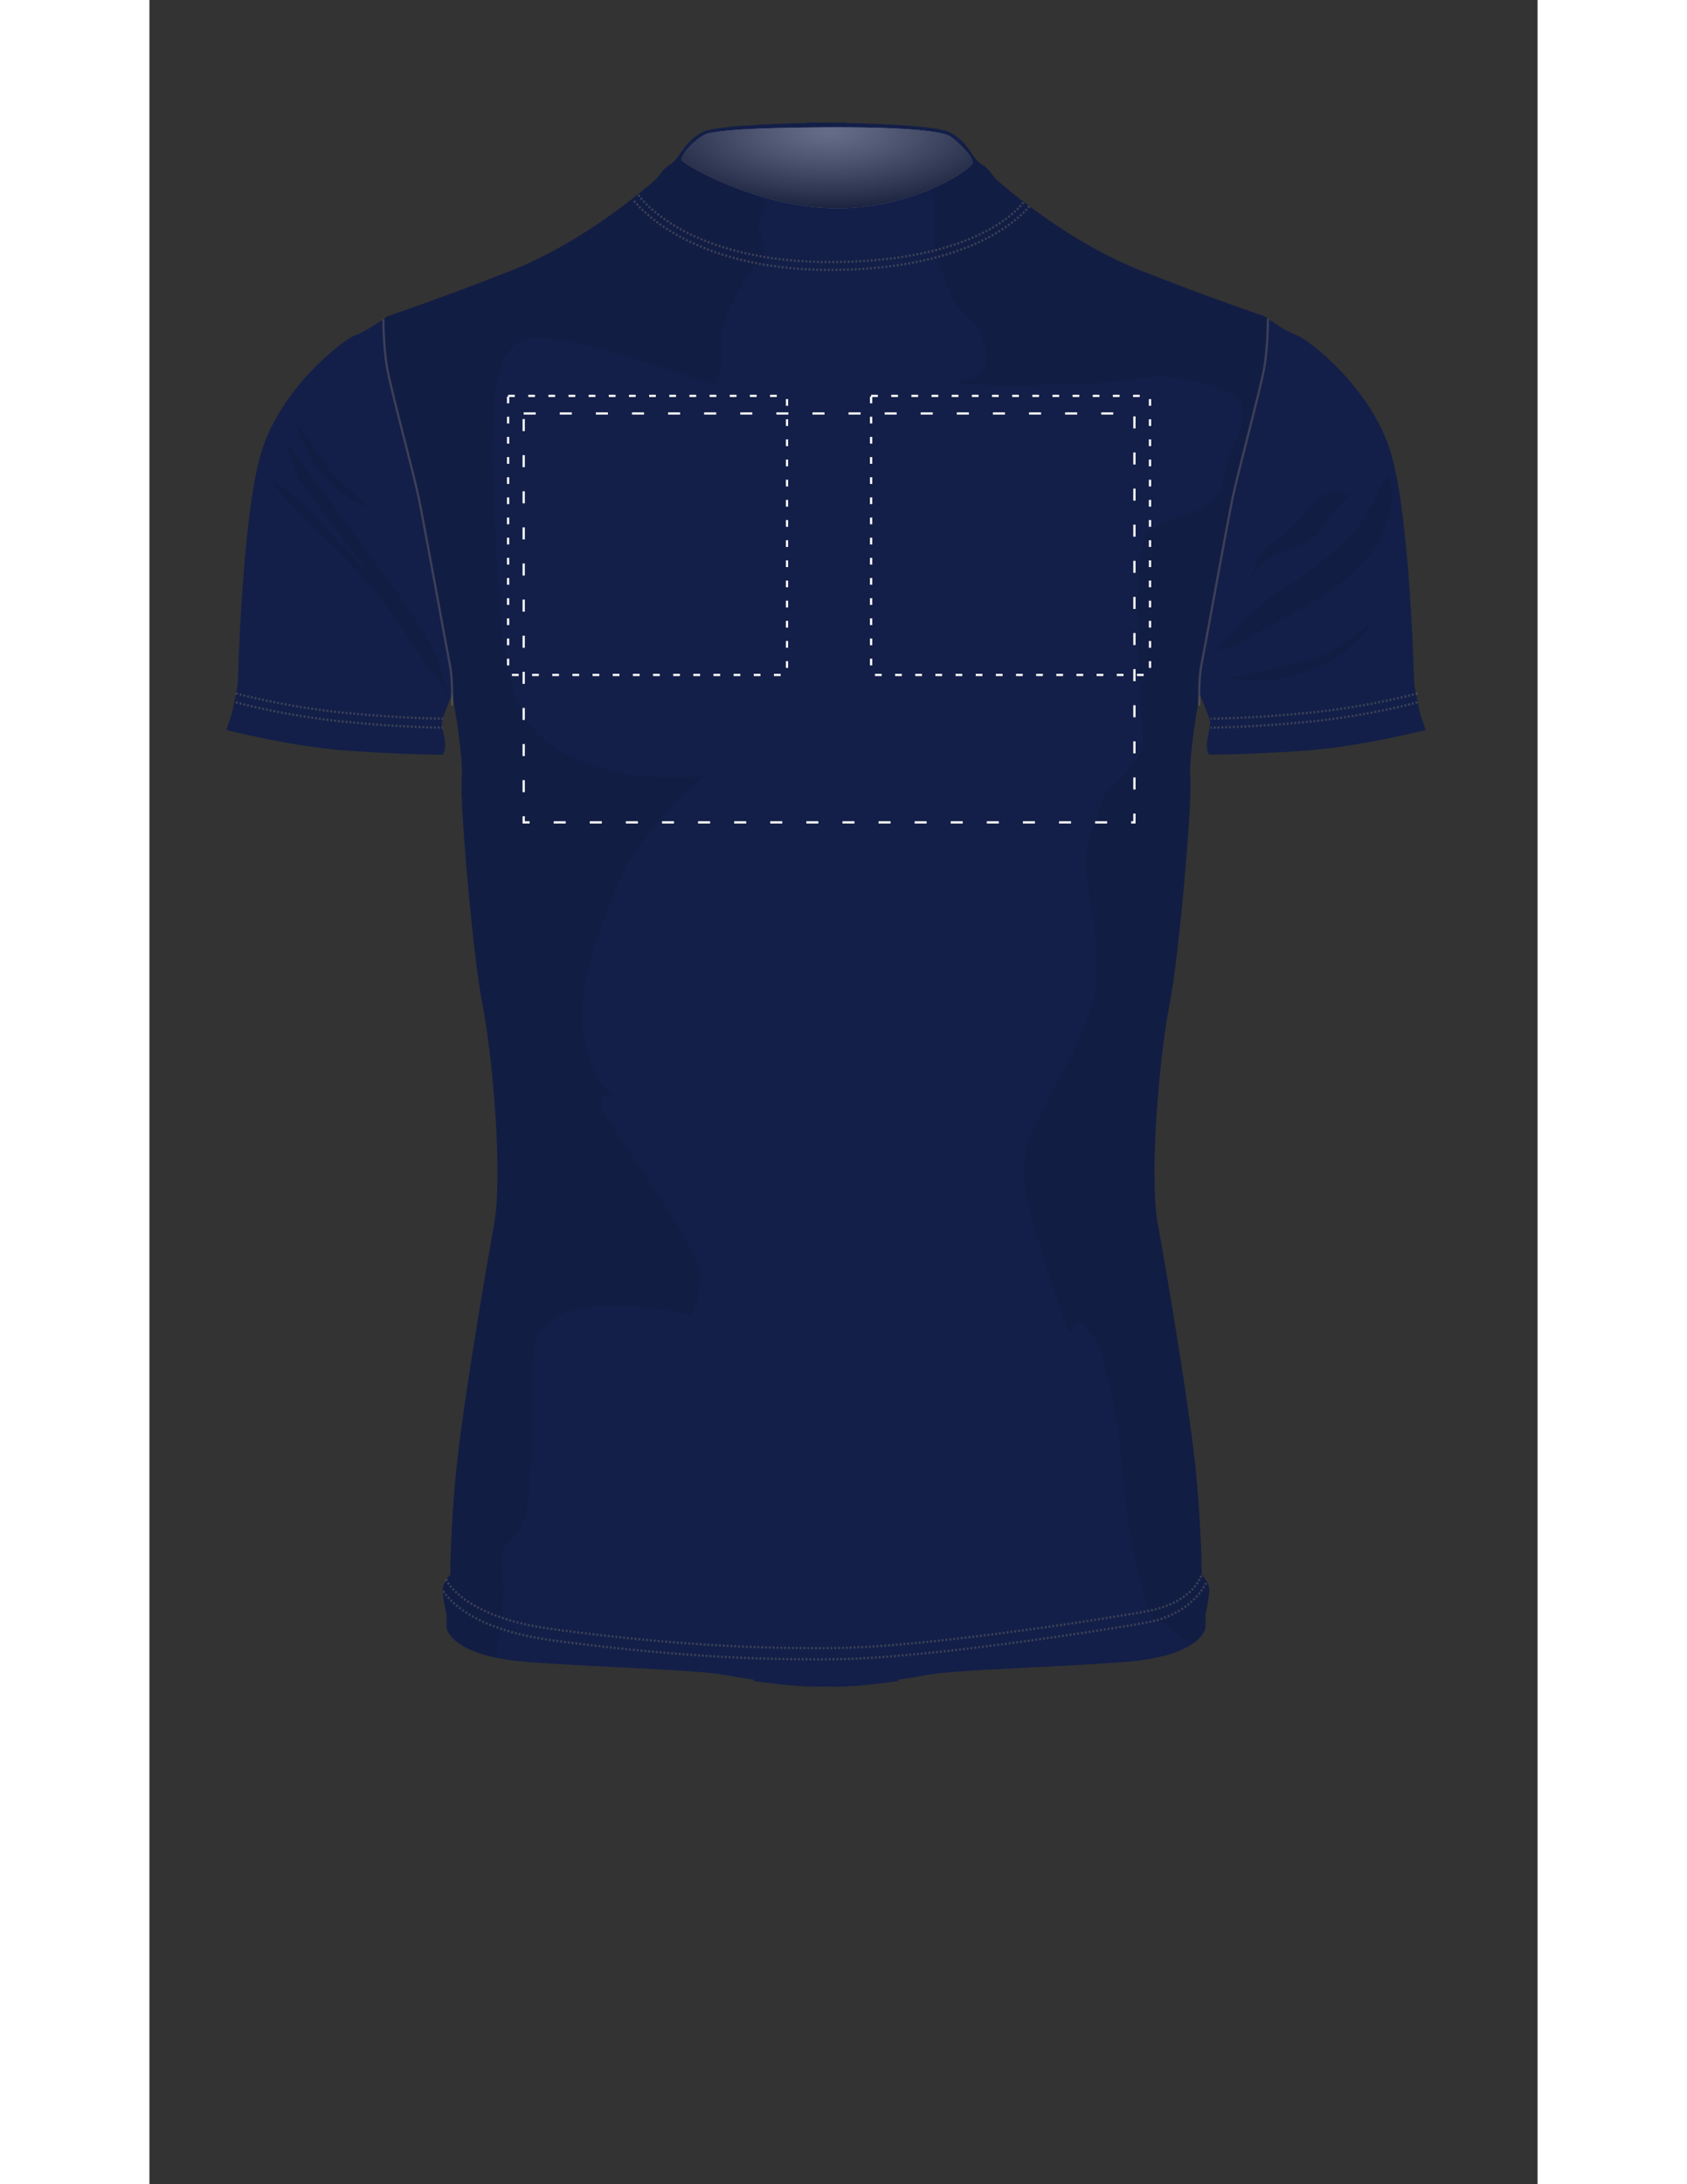 <?xml version="1.0" encoding="utf-8"?>
<!-- Generator: Adobe Illustrator 15.0.0, SVG Export Plug-In . SVG Version: 6.00 Build 0)  -->
<!DOCTYPE svg PUBLIC "-//W3C//DTD SVG 1.1//EN" "http://www.w3.org/Graphics/SVG/1.1/DTD/svg11.dtd">
<svg version="1.1" id="Layer_1" xmlns="http://www.w3.org/2000/svg" xmlns:xlink="http://www.w3.org/1999/xlink" x="0px" y="0px"
	 width="612px" height="792px" viewBox="0 0 620 975.1" enable-background="new 0 0 612 975.1" xml:space="preserve">
<rect x="0" y="0" width="620" height="975.1" fill="#333333" stroke="none"/>
<g>
	<defs>
		<rect id="SVGID_1_" width="612" height="792"/>
	</defs>
	<clipPath id="SVGID_2_">
		<use xlink:href="#SVGID_1_"  overflow="visible"/>
	</clipPath>
	<g clip-path="url(#SVGID_2_)" id="BODY">
		<defs>
			<rect id="SVGID_3_" width="612" height="792"/>
		</defs>
		<clipPath id="SVGID_4_">
			<use xlink:href="#SVGID_3_"  overflow="visible"/>
		</clipPath>
		<path clip-path="url(#SVGID_4_)" fill="#131F48" d="M567.44,318.271l-2.542-12.712c0,0-1.695-72.882-10.17-102.542
			c-8.475-29.661-37.288-51.695-42.373-53.39c-3.785-1.262-9.911-5.336-12.799-7.339c-0.992-0.689-1.607-1.136-1.607-1.136
			s-22.882-7.627-55.086-20.339c-20.325-8.023-38.281-20.095-49.831-28.763c-6.75-5.064-11.317-8.97-12.88-10.22
			c-4.237-3.39-4.237-5.932-8.475-8.474c-4.237-2.543-5.932-10.17-14.406-14.407c-5.395-2.697-29.667-3.677-46.604-4.034
			l-0.007-0.203c0,0-3.331,0-8.475,0.063c-5.144-0.063-8.475-0.063-8.475-0.063l-0.007,0.203
			c-16.937,0.357-41.209,1.337-46.603,4.034c-8.475,4.237-10.17,11.864-14.407,14.407c-4.237,2.542-4.237,5.084-8.475,8.474
			c-1.244,0.996-4.4,3.68-9.038,7.286c-11.153,8.674-30.927,22.719-53.674,31.697c-32.203,12.712-55.084,20.339-55.084,20.339
			s-0.75,0.543-1.917,1.349c-2.995,2.064-8.831,5.906-12.49,7.126c-5.085,1.695-33.898,23.729-42.373,53.39
			c-8.474,29.66-10.169,102.542-10.169,102.542l-2.543,12.712l-2.542,7.627c0,0,29.661,7.627,55.085,9.322
			c25.424,1.695,41.525,1.695,41.525,1.695s1.695-1.695,0.848-6.78c-0.848-5.085-1.695-6.779-0.848-9.322
			c0.792-2.376,3.805-9.934,4.194-10.91c0.028-0.067,0.043-0.107,0.043-0.107s5.085,27.119,4.238,38.136
			c-0.848,11.017,5.085,79.66,9.322,100.847c4.237,21.186,9.322,75.424,5.085,98.306c-4.238,22.88-14.407,83.898-16.95,110.169
			c-2.542,26.271-2.542,45.763-2.542,45.763s-3.39,3.39-3.39,6.78c0,3.39,1.695,11.017,1.695,11.017v5.933
			c0,0,1.695,12.712,36.441,15.254s76.271,3.39,88.983,5.933c3.306,0.661,7.42,1.322,11.885,1.938l-0.021,0.604
			c0,0,16.949,2.542,27.966,2.542c1.248,0,2.678-0.034,4.238-0.096c1.559,0.062,2.988,0.096,4.237,0.096
			c11.017,0,27.966-2.542,27.966-2.542l-0.021-0.604c4.465-0.616,8.578-1.277,11.885-1.938c12.712-2.543,54.237-3.391,88.982-5.933
			c34.747-2.542,36.441-15.254,36.441-15.254v-5.933c0,0,1.695-7.627,1.695-11.017c0-3.391-3.39-6.78-3.39-6.78
			s0-19.491-2.543-45.763c-2.542-26.271-12.712-87.289-16.949-110.169c-4.237-22.882,0.848-77.12,5.085-98.306
			c4.237-21.188,10.17-89.83,9.322-100.847c-0.729-9.478,2.93-30.857,3.967-36.65c0.169-0.941,0.271-1.486,0.271-1.486
			s3.39,8.475,4.237,11.017c0.848,2.543,0,4.237-0.848,9.322s0.848,6.78,0.848,6.78s16.102,0,41.525-1.695
			s55.085-9.322,55.085-9.322L567.44,318.271z M104.507,142.506c0.014,0.648,0.032,1.364,0.055,2.129
			C104.539,143.869,104.521,143.155,104.507,142.506"/>
	</g>
	<g clip-path="url(#SVGID_2_)">
		<defs>
			<rect id="SVGID_5_" width="612" height="792"/>
		</defs>
		<clipPath id="SVGID_6_">
			<use xlink:href="#SVGID_5_"  overflow="visible"/>
		</clipPath>
		<path clip-path="url(#SVGID_6_)" d="M104.875,151.792c0.021,0.364,0.044,0.73,0.068,1.099
			C104.919,152.522,104.896,152.156,104.875,151.792"/>
		<path clip-path="url(#SVGID_6_)" d="M104.789,150.248c0.02,0.376,0.041,0.757,0.063,1.14
			C104.83,151.005,104.809,150.624,104.789,150.248"/>
		<path clip-path="url(#SVGID_6_)" d="M135.178,308.38c0,0.009,0,0.018,0,0.026C135.178,308.398,135.178,308.389,135.178,308.38"/>
		<path clip-path="url(#SVGID_6_)" d="M104.717,148.794c0.02,0.423,0.04,0.851,0.062,1.286
			C104.757,149.645,104.737,149.216,104.717,148.794"/>
		<path clip-path="url(#SVGID_6_)" d="M104.567,144.821c0.011,0.358,0.022,0.725,0.036,1.104
			C104.589,145.547,104.578,145.179,104.567,144.821"/>
		<path clip-path="url(#SVGID_6_)" d="M104.66,147.457c0.014,0.335,0.028,0.675,0.043,1.021
			C104.688,148.133,104.674,147.792,104.66,147.457"/>
		<path clip-path="url(#SVGID_6_)" d="M104.507,142.506c0.014,0.649,0.032,1.363,0.055,2.129
			C104.539,143.87,104.521,143.154,104.507,142.506"/>
		<path clip-path="url(#SVGID_6_)" d="M135.194,309.904"/>
		<path clip-path="url(#SVGID_6_)" d="M104.604,145.992c0.014,0.396,0.029,0.804,0.045,1.219
			C104.633,146.796,104.619,146.388,104.604,145.992"/>
		<path clip-path="url(#SVGID_6_)" d="M104.96,153.146c0.029,0.445,0.061,0.892,0.094,1.34
			C105.021,154.038,104.989,153.59,104.96,153.146"/>
		<path clip-path="url(#SVGID_6_)" d="M105.497,159.369c0.039,0.352,0.079,0.7,0.12,1.045
			C105.576,160.069,105.536,159.72,105.497,159.369"/>
		<path clip-path="url(#SVGID_6_)" d="M105.859,162.282c0.046,0.33,0.095,0.655,0.145,0.975
			C105.955,162.937,105.905,162.612,105.859,162.282"/>
		<path clip-path="url(#SVGID_6_)" d="M105.651,160.711c0.053,0.429,0.107,0.852,0.165,1.27
			C105.759,161.563,105.705,161.14,105.651,160.711"/>
		<path clip-path="url(#SVGID_6_)" d="M134.855,301.641c0.003,0.037,0.007,0.074,0.01,0.111
			C134.862,301.715,134.858,301.678,134.855,301.641"/>
		<path clip-path="url(#SVGID_6_)" d="M134.685,299.962c0.006,0.053,0.012,0.105,0.019,0.158
			C134.697,300.067,134.69,300.016,134.685,299.962"/>
		<path clip-path="url(#SVGID_6_)" d="M106.058,163.605c0.065,0.404,0.132,0.804,0.202,1.19
			C106.19,164.409,106.123,164.009,106.058,163.605"/>
		<path clip-path="url(#SVGID_6_)" d="M105.333,157.775c0.039,0.4,0.079,0.798,0.121,1.194
			C105.412,158.573,105.372,158.175,105.333,157.775"/>
		<path clip-path="url(#SVGID_6_)" d="M105.082,154.849c0.026,0.344,0.053,0.687,0.082,1.03
			C105.135,155.536,105.108,155.191,105.082,154.849"/>
		<path clip-path="url(#SVGID_6_)" d="M134.475,298.392c0.006,0.042,0.012,0.084,0.019,0.126
			C134.487,298.476,134.481,298.434,134.475,298.392"/>
		<path clip-path="url(#SVGID_6_)" d="M135.078,305.063c0.002,0.045,0.004,0.09,0.006,0.135
			C135.082,305.153,135.08,305.108,135.078,305.063"/>
		<path clip-path="url(#SVGID_6_)" d="M105.198,156.287c0.038,0.448,0.078,0.895,0.12,1.34
			C105.276,157.182,105.236,156.735,105.198,156.287"/>
		<path clip-path="url(#SVGID_6_)" d="M134.988,303.405c0,0.008,0.001,0.016,0.001,0.023
			C134.989,303.421,134.988,303.413,134.988,303.405"/>
		<path clip-path="url(#SVGID_6_)" d="M135.14,306.72c0.001,0.045,0.003,0.09,0.004,0.135
			C135.143,306.81,135.141,306.765,135.14,306.72"/>
		<path clip-path="url(#SVGID_6_)" d="M134.988,303.405c-0.035-0.553-0.076-1.105-0.124-1.653
			C134.912,302.3,134.953,302.852,134.988,303.405"/>
		<path clip-path="url(#SVGID_6_)" d="M135.194,309.904c-0.002-0.479-0.007-0.98-0.016-1.498
			C135.188,308.924,135.192,309.425,135.194,309.904"/>
		<path clip-path="url(#SVGID_6_)" d="M134.475,298.392c-0.077-0.502-0.16-0.989-0.253-1.454
			C134.315,297.403,134.398,297.89,134.475,298.392"/>
		<path clip-path="url(#SVGID_6_)" d="M135.178,308.38c-0.008-0.495-0.02-1.005-0.034-1.524
			C135.158,307.375,135.17,307.885,135.178,308.38"/>
		<path clip-path="url(#SVGID_6_)" d="M135.078,305.063c-0.024-0.542-0.053-1.088-0.088-1.635
			C135.024,303.976,135.054,304.521,135.078,305.063"/>
		<path clip-path="url(#SVGID_6_)" d="M135.14,306.72c-0.015-0.5-0.033-1.008-0.056-1.521
			C135.106,305.712,135.125,306.22,135.14,306.72"/>
		<path clip-path="url(#SVGID_6_)" d="M134.685,299.962c-0.057-0.493-0.121-0.975-0.191-1.444
			C134.563,298.987,134.627,299.469,134.685,299.962"/>
		<path clip-path="url(#SVGID_6_)" d="M134.855,301.641c-0.045-0.514-0.096-1.021-0.152-1.52
			C134.759,300.62,134.81,301.127,134.855,301.641"/>
		<path clip-path="url(#SVGID_6_)" d="M105.497,159.369c-0.015-0.133-0.029-0.266-0.043-0.4
			C105.468,159.103,105.481,159.236,105.497,159.369"/>
		<path clip-path="url(#SVGID_6_)" d="M104.604,145.992c-0.001-0.022-0.001-0.044-0.002-0.066
			C104.604,145.948,104.604,145.97,104.604,145.992"/>
		<path clip-path="url(#SVGID_6_)" d="M104.66,147.457c-0.003-0.082-0.007-0.165-0.01-0.246
			C104.653,147.292,104.657,147.375,104.66,147.457"/>
		<path clip-path="url(#SVGID_6_)" d="M104.789,150.248c-0.003-0.056-0.006-0.112-0.009-0.168
			C104.783,150.136,104.786,150.191,104.789,150.248"/>
		<path clip-path="url(#SVGID_6_)" d="M104.717,148.794c-0.005-0.106-0.009-0.211-0.014-0.316
			C104.708,148.584,104.712,148.688,104.717,148.794"/>
		<path clip-path="url(#SVGID_6_)" d="M104.507,142.501v0.005V142.501z"/>
		<path clip-path="url(#SVGID_6_)" d="M104.567,144.821c-0.002-0.062-0.004-0.125-0.005-0.186
			C104.563,144.697,104.565,144.759,104.567,144.821"/>
		<path clip-path="url(#SVGID_6_)" d="M106.058,163.605c-0.018-0.115-0.036-0.232-0.054-0.348
			C106.022,163.374,106.04,163.49,106.058,163.605"/>
		<path clip-path="url(#SVGID_6_)" d="M105.333,157.775c-0.005-0.049-0.01-0.099-0.015-0.148
			C105.322,157.676,105.328,157.727,105.333,157.775"/>
		<path clip-path="url(#SVGID_6_)" d="M105.651,160.711c-0.012-0.098-0.023-0.198-0.035-0.296
			C105.628,160.513,105.639,160.613,105.651,160.711"/>
		<path clip-path="url(#SVGID_6_)" d="M105.859,162.282c-0.014-0.101-0.029-0.2-0.043-0.301
			C105.831,162.082,105.845,162.181,105.859,162.282"/>
		<path clip-path="url(#SVGID_6_)" d="M105.082,154.849c-0.009-0.121-0.019-0.242-0.028-0.363
			C105.063,154.606,105.073,154.728,105.082,154.849"/>
		<path clip-path="url(#SVGID_6_)" d="M105.198,156.287c-0.012-0.136-0.023-0.272-0.034-0.408
			C105.175,156.015,105.186,156.151,105.198,156.287"/>
		<path clip-path="url(#SVGID_6_)" d="M104.96,153.146c-0.006-0.085-0.011-0.169-0.017-0.255
			C104.949,152.977,104.954,153.061,104.96,153.146"/>
		<path clip-path="url(#SVGID_6_)" d="M104.875,151.792c-0.008-0.135-0.016-0.27-0.023-0.404
			C104.859,151.522,104.867,151.657,104.875,151.792"/>
		<g opacity="0.35" clip-path="url(#SVGID_6_)">
			<g>
				<defs>
					<rect id="SVGID_7_" x="237.709" y="56.826" width="129.961" height="36.179"/>
				</defs>
				<clipPath id="SVGID_8_">
					<use xlink:href="#SVGID_7_"  overflow="visible"/>
				</clipPath>
				<g clip-path="url(#SVGID_8_)">
					<defs>
						<path id="SVGID_9_" d="M306.333,93c35,0.333,61.667-17.667,61.334-20.667c-0.334-3-6.073-8.571-9.74-11.237
							c-3.667-2.667-21.1-4.448-56.1-4.256c-35.402,0.193-47.396,1.547-52.232,2.708c-4.836,1.16-12.801,9.994-11.801,11.994
							S271.539,92.668,306.333,93"/>
					</defs>
					<clipPath id="SVGID_10_">
						<use xlink:href="#SVGID_9_"  overflow="visible"/>
					</clipPath>
					
						<radialGradient id="SVGID_11_" cx="0" cy="792" r="1" gradientTransform="matrix(102.133 0 0 -40.542 303.546 32168.213)" gradientUnits="userSpaceOnUse">
						<stop  offset="0" style="stop-color:#FFFFFF"/>
						<stop  offset="1" style="stop-color:#FFFFFF"/>
					</radialGradient>
					<rect x="236.794" y="56.648" clip-path="url(#SVGID_10_)" fill="url(#SVGID_11_)" width="131.206" height="36.685"/>
				</g>
				<g clip-path="url(#SVGID_8_)">
					<defs>
						<path id="SVGID_12_" d="M306.333,93c35,0.333,61.667-17.667,61.334-20.667c-0.334-3-6.073-8.571-9.74-11.237
							c-3.667-2.667-21.1-4.448-56.1-4.256c-35.402,0.193-47.396,1.547-52.232,2.708c-4.836,1.16-12.801,9.994-11.801,11.994
							S271.539,92.668,306.333,93"/>
					</defs>
					<clipPath id="SVGID_13_">
						<use xlink:href="#SVGID_12_"  overflow="visible"/>
					</clipPath>
					
						<radialGradient id="SVGID_14_" cx="0" cy="792" r="1" gradientTransform="matrix(102.133 0 0 -40.542 303.546 32168.213)" gradientUnits="userSpaceOnUse">
						<stop  offset="0" style="stop-color:#FFFFFF"/>
						<stop  offset="0.108" style="stop-color:#EBEBEB"/>
						<stop  offset="0.331" style="stop-color:#B7B7B7"/>
						<stop  offset="0.648" style="stop-color:#646464"/>
						<stop  offset="1" style="stop-color:#000000"/>
					</radialGradient>
					<rect x="236.794" y="56.648" clip-path="url(#SVGID_13_)" fill="url(#SVGID_14_)" width="131.206" height="36.685"/>
				</g>
			</g>
		</g>
		<g opacity="0.6" clip-path="url(#SVGID_6_)">
			<g>
				<defs>
					<rect id="SVGID_15_" x="55.062" y="64.08" width="499.672" height="676.005"/>
				</defs>
				<clipPath id="SVGID_16_">
					<use xlink:href="#SVGID_15_"  overflow="visible"/>
				</clipPath>
				<g opacity="0.1" clip-path="url(#SVGID_16_)">
					<g>
						<defs>
							<rect id="SVGID_17_" x="348.338" y="64.08" width="151.219" height="669.249"/>
						</defs>
						<clipPath id="SVGID_18_">
							<use xlink:href="#SVGID_17_"  overflow="visible"/>
						</clipPath>
						<path clip-path="url(#SVGID_18_)" d="M469.838,296.938c1.353-6.765,11.726-64.042,13.98-74.866
							c2.255-10.824,12.177-47.355,13.981-57.277c1.272-7.002,1.646-17.142,1.757-22.507c-0.992-0.688-1.607-1.136-1.607-1.136
							s-22.883-7.627-55.085-20.339c-32.203-12.711-58.475-35.593-62.712-38.982c-4.237-3.391-4.237-5.933-8.475-8.475
							c-2.805-1.683-4.506-5.594-7.788-9.275l-1.724,0.602c2.751,2.63,5.282,5.688,5.501,7.651
							c0.176,1.584-7.188,7.354-19.329,12.397c0.982,2.037,1.691,3.961,1.806,5.441c0.437,5.683,0,5.245,0,13.552
							c0,8.306,3.06,16.611,8.306,28.852c5.246,12.24,10.929,5.683,14.863,23.17c3.935,17.486-19.672,14.426-19.672,14.426
							s21.421,3.06,45.027,1.748c23.606-1.311,18.36,0,34.973-1.748c16.612-1.749,16.612-4.372,41.967,2.623
							c25.355,6.994,6.12,22.732,4.372,40.655c-1.749,17.924-27.104,15.301-34.536,24.918c-7.432,9.618-2.622,84.372-1.748,92.678
							c0.874,8.306-17.049,22.732-17.049,22.732s-4.81,13.99-7.869,24.481c-3.061,10.492,4.809,32.351,4.371,55.957
							c-0.437,23.606-21.857,54.645-29.289,71.693c-7.432,17.05-1.749,33.661,10.491,70.821c12.241,37.157,4.81,4.808,13.989,16.174
							c9.181,11.367,4.809,6.994,9.617,23.169c4.81,16.175,6.558,40.657,6.558,40.657s1.749,25.354,7.869,48.523
							c6.12,23.169,3.497,12.678,19.235,26.229l4.984,1.846c4.652-3.46,5.074-6.583,5.074-6.583v-5.934
							c0,0,1.695-7.626,1.695-11.016c0-3.391-3.389-6.78-3.389-6.78s0-19.491-2.544-45.763
							c-2.542-26.271-12.712-87.288-16.949-110.169c-4.237-22.882,0.848-77.119,5.085-98.306s10.17-89.83,9.322-100.847
							c-0.729-9.477,2.93-30.856,3.967-36.65C468.846,307.394,468.975,301.251,469.838,296.938"/>
					</g>
				</g>
				<g opacity="0.1" clip-path="url(#SVGID_16_)">
					<g>
						<defs>
							<rect id="SVGID_19_" x="104.507" y="67.366" width="170.559" height="672.719"/>
						</defs>
						<clipPath id="SVGID_20_">
							<use xlink:href="#SVGID_19_"  overflow="visible"/>
						</clipPath>
						<path clip-path="url(#SVGID_20_)" d="M272.319,87.434c-19.573-5.912-33.869-14.582-34.525-15.892
							c-0.32-0.641,0.286-1.985,1.407-3.551c-0.46-0.221-0.903-0.432-1.307-0.625c-1.806,2.526-3.231,4.809-5.2,5.99
							c-4.237,2.542-4.237,5.084-8.474,8.474c-4.237,3.39-30.508,26.271-62.712,38.983c-32.203,12.712-55.085,20.339-55.085,20.339
							s-0.748,0.542-1.916,1.347c0.115,5.418,0.497,15.386,1.753,22.296c1.804,9.922,11.726,46.453,13.981,57.277
							c2.255,10.824,12.628,68.101,13.981,74.866c0.766,3.831,0.953,9.109,0.972,12.966c0.027-0.068,0.043-0.108,0.043-0.108
							s5.085,27.119,4.237,38.136c-0.847,11.017,5.085,79.661,9.323,100.847c4.236,21.187,9.321,75.424,5.084,98.306
							c-4.237,22.881-14.407,83.898-16.949,110.169c-2.543,26.271-2.543,45.764-2.543,45.764S131,706.406,131,709.797
							c0,3.39,1.694,11.017,1.694,11.017v5.933c0,0,1.205,8.96,22.157,13.339c1.791-10.184,4.452-28.093,2.942-37.454
							c-2.185-13.552,1.749-10.929,7.869-20.109c6.12-9.181,4.809-39.781,5.683-76.504c0.874-36.721,69.946-18.797,69.946-18.797
							s5.682-7.869,4.808-18.798s-35.409-59.017-41.967-69.945c-6.557-10.929,3.498-9.617,3.498-9.617s-9.618-4.372-13.553-25.792
							c-3.934-21.421,6.558-47.65,16.175-70.383c9.618-22.732,37.596-46.338,37.596-46.338s-30.164,4.808-59.016-8.307
							c-28.853-13.114-30.602-35.409-34.536-104.043c-3.935-68.634,2.623-82.186,18.36-83.061
							c15.738-0.874,71.257,17.487,79.563,20.984c0,0,5.246-10.929,3.497-17.486c-1.748-6.558,3.498-17.049,9.618-28.416
							c6.12-11.366,6.12-6.12,8.306-7.868c2.186-1.749,0.437-11.803-0.874-14.863c-1.312-3.061-0.437-3.935,2.186-10.93
							C275.432,91.075,274.368,89.367,272.319,87.434"/>
					</g>
				</g>
				<g opacity="0.12" clip-path="url(#SVGID_16_)">
					<g>
						<defs>
							<rect id="SVGID_21_" x="55.062" y="198.15" width="78.251" height="112.35"/>
						</defs>
						<clipPath id="SVGID_22_">
							<use xlink:href="#SVGID_21_"  overflow="visible"/>
						</clipPath>
						<path clip-path="url(#SVGID_22_)" d="M114.515,269.844c-2.186-3.497-52.896-71.694-52.896-71.694s0.875,6.557,4.372,13.989
							c3.497,7.432,38.907,52.022,38.907,52.022s-31.913-34.973-33.661-37.158c-1.749-2.186-16.175-13.553-16.175-11.804
							s10.929,13.552,19.672,21.858c8.743,8.306,26.666,26.23,34.972,38.907c8.307,12.678,23.607,34.536,23.607,34.536
							s-3.06-12.678-5.246-17.924C125.88,287.33,116.701,273.342,114.515,269.844"/>
					</g>
				</g>
				<g opacity="0.12" clip-path="url(#SVGID_16_)">
					<g>
						<defs>
							<rect id="SVGID_23_" x="65.116" y="187.658" width="34.098" height="39.344"/>
						</defs>
						<clipPath id="SVGID_24_">
							<use xlink:href="#SVGID_23_"  overflow="visible"/>
						</clipPath>
						<path clip-path="url(#SVGID_24_)" d="M79.979,209.079c-3.06-4.372-14.863-21.42-14.863-21.42s4.808,17.923,14.426,27.103
							c9.617,9.181,19.672,12.241,19.672,12.241S83.04,213.451,79.979,209.079"/>
					</g>
				</g>
				<g opacity="0.12" clip-path="url(#SVGID_16_)">
					<g>
						<defs>
							<rect id="SVGID_25_" x="475.171" y="211.265" width="79.563" height="80"/>
						</defs>
						<clipPath id="SVGID_26_">
							<use xlink:href="#SVGID_25_"  overflow="visible"/>
						</clipPath>
						<path clip-path="url(#SVGID_26_)" d="M552.984,211.265c0,0-5.683,11.366-10.491,20.109
							c-4.809,8.744-25.355,25.355-36.284,31.475c-10.929,6.121-31.038,28.416-31.038,28.416s9.18-1.749,14.863-6.12
							c5.683-4.372,41.967-18.798,55.956-38.907C559.979,226.127,552.984,211.265,552.984,211.265"/>
					</g>
				</g>
				<g opacity="0.12" clip-path="url(#SVGID_16_)">
					<g>
						<defs>
							<rect id="SVGID_27_" x="482.602" y="277.713" width="63.389" height="26.067"/>
						</defs>
						<clipPath id="SVGID_28_">
							<use xlink:href="#SVGID_27_"  overflow="visible"/>
						</clipPath>
						<path clip-path="url(#SVGID_28_)" d="M518.012,294.762c-12.24,3.498-35.409,7.869-35.409,7.869s16.611,4.372,37.158-3.934
							c20.547-8.307,26.229-20.984,26.229-20.984S530.253,291.265,518.012,294.762"/>
					</g>
				</g>
				<g opacity="0.12" clip-path="url(#SVGID_16_)">
					<g>
						<defs>
							<rect id="SVGID_29_" x="489.607" y="219.454" width="46.766" height="45.538"/>
						</defs>
						<clipPath id="SVGID_30_">
							<use xlink:href="#SVGID_29_"  overflow="visible"/>
						</clipPath>
						<path clip-path="url(#SVGID_30_)" d="M519.323,225.254c-8.306,9.617-10.929,13.114-18.36,17.486
							c-7.236,4.257-11.155,21.355-11.356,22.252c0.176-0.776,2.952-12.359,12.668-17.006c10.055-4.809,17.049-4.372,21.858-12.678
							c4.809-8.305,12.24-14.426,12.24-14.426S527.63,215.636,519.323,225.254"/>
					</g>
				</g>
			</g>
		</g>
	</g>
	<g clip-path="url(#SVGID_2_)">
		<defs>
			<rect id="SVGID_31_" width="612" height="792"/>
		</defs>
		<clipPath id="SVGID_32_">
			<use xlink:href="#SVGID_31_"  overflow="visible"/>
		</clipPath>
		<g opacity="0.35" clip-path="url(#SVGID_32_)">
			<g>
				<defs>
					<rect id="SVGID_33_" x="217.919" y="86.721" width="172.831" height="30.79"/>
				</defs>
				<clipPath id="SVGID_34_">
					<use xlink:href="#SVGID_33_"  overflow="visible"/>
				</clipPath>
				<path clip-path="url(#SVGID_34_)" fill="none" stroke="#897F76" stroke-miterlimit="10" stroke-dasharray="0.859,0.859" d="
					M390.333,90.333c0,0-17.283,26.006-84,26.667c-67.333,0.666-88-30-88-30"/>
			</g>
		</g>
		<g opacity="0.35" clip-path="url(#SVGID_32_)">
			<g>
				<defs>
					<rect id="SVGID_35_" x="38.477" y="309.084" width="92.524" height="12.23"/>
				</defs>
				<clipPath id="SVGID_36_">
					<use xlink:href="#SVGID_35_"  overflow="visible"/>
				</clipPath>
				<path clip-path="url(#SVGID_36_)" fill="none" stroke="#897F76" stroke-miterlimit="10" stroke-dasharray="0.859,0.859" d="
					M38.61,309.566c0,0,21.197,5.863,47.806,8.569S131,320.814,131,320.814"/>
			</g>
		</g>
		<g opacity="0.35" clip-path="url(#SVGID_32_)">
			<g>
				<defs>
					<rect id="SVGID_37_" x="38.477" y="313.087" width="92.524" height="12.23"/>
				</defs>
				<clipPath id="SVGID_38_">
					<use xlink:href="#SVGID_37_"  overflow="visible"/>
				</clipPath>
				<path clip-path="url(#SVGID_38_)" fill="none" stroke="#897F76" stroke-miterlimit="10" stroke-dasharray="0.859,0.859" d="
					M38.61,313.569c0,0,21.197,5.863,47.806,8.569S131,324.817,131,324.817"/>
			</g>
		</g>
		<g opacity="0.35" clip-path="url(#SVGID_32_)">
			<g>
				<defs>
					<rect id="SVGID_39_" x="473.957" y="309.084" width="92.524" height="12.23"/>
				</defs>
				<clipPath id="SVGID_40_">
					<use xlink:href="#SVGID_39_"  overflow="visible"/>
				</clipPath>
				<path clip-path="url(#SVGID_40_)" fill="none" stroke="#897F76" stroke-miterlimit="10" stroke-dasharray="0.859,0.859" d="
					M566.348,309.566c0,0-21.196,5.863-47.806,8.569c-26.608,2.706-44.584,2.679-44.584,2.679"/>
			</g>
		</g>
		<g opacity="0.35" clip-path="url(#SVGID_32_)">
			<g>
				<defs>
					<rect id="SVGID_41_" x="473.957" y="313.087" width="92.524" height="12.23"/>
				</defs>
				<clipPath id="SVGID_42_">
					<use xlink:href="#SVGID_41_"  overflow="visible"/>
				</clipPath>
				<path clip-path="url(#SVGID_42_)" fill="none" stroke="#897F76" stroke-miterlimit="10" stroke-dasharray="0.859,0.859" d="
					M566.348,313.569c0,0-21.196,5.863-47.806,8.569c-26.608,2.706-44.584,2.679-44.584,2.679"/>
			</g>
		</g>
		<g opacity="0.35" clip-path="url(#SVGID_32_)">
			<g>
				<defs>
					<rect id="SVGID_43_" x="131.959" y="702.882" width="338.505" height="33.417"/>
				</defs>
				<clipPath id="SVGID_44_">
					<use xlink:href="#SVGID_43_"  overflow="visible"/>
				</clipPath>
				<path clip-path="url(#SVGID_44_)" fill="none" stroke="#897F76" stroke-miterlimit="10" stroke-dasharray="0.859,0.859" d="
					M132.418,705.092c0,0,7.216,16.687,46.904,22.1c39.688,5.411,81.522,9.025,126.28,8.568
					c44.198-0.451,131.644-14.74,141.163-16.687c19.844-4.06,23.219-16.057,23.219-16.057"/>
			</g>
		</g>
		<g opacity="0.35" clip-path="url(#SVGID_32_)">
			<g>
				<defs>
					<rect id="SVGID_45_" x="130.85" y="706.129" width="341.718" height="35.174"/>
				</defs>
				<clipPath id="SVGID_46_">
					<use xlink:href="#SVGID_45_"  overflow="visible"/>
				</clipPath>
				<path clip-path="url(#SVGID_46_)" fill="none" stroke="#897F76" stroke-miterlimit="10" stroke-dasharray="0.859,0.859" d="
					M131.296,710.275c0,0,8.338,16.508,48.026,21.92s81.522,9.025,126.28,8.568c44.198-0.451,131.644-14.74,141.163-16.687
					c19.843-4.06,25.34-17.762,25.34-17.762"/>
			</g>
		</g>
		<g opacity="0.35" clip-path="url(#SVGID_32_)">
			<g>
				<defs>
					<rect id="SVGID_47_" x="468.363" y="142.286" width="31.693" height="172.712"/>
				</defs>
				<clipPath id="SVGID_48_">
					<use xlink:href="#SVGID_47_"  overflow="visible"/>
				</clipPath>
				<path clip-path="url(#SVGID_48_)" fill="none" stroke="#897F76" stroke-miterlimit="10" d="M499.557,142.288
					c0,0,0.047,12.585-1.757,22.507c-1.806,9.922-11.727,46.453-13.981,57.277c-2.255,10.824-12.628,68.101-13.98,74.866
					c-1.354,6.765-0.902,18.04-0.902,18.04"/>
			</g>
		</g>
		<g opacity="0.35" clip-path="url(#SVGID_32_)">
			<g>
				<defs>
					<rect id="SVGID_49_" x="104.007" y="142.499" width="31.689" height="172.499"/>
				</defs>
				<clipPath id="SVGID_50_">
					<use xlink:href="#SVGID_49_"  overflow="visible"/>
				</clipPath>
				<path clip-path="url(#SVGID_50_)" fill="none" stroke="#897F76" stroke-miterlimit="10" d="M104.507,142.501
					c0,0-0.051,12.373,1.753,22.294c1.804,9.922,11.726,46.453,13.981,57.277c2.255,10.824,12.628,68.101,13.981,74.866
					s0.902,18.04,0.902,18.04"/>
			</g>
		</g>
		<g opacity="0.35" clip-path="url(#SVGID_32_)">
			<g>
				<defs>
					<rect id="SVGID_51_" x="215.612" y="88.855" width="177.826" height="32.155"/>
				</defs>
				<clipPath id="SVGID_52_">
					<use xlink:href="#SVGID_51_"  overflow="visible"/>
				</clipPath>
				<path clip-path="url(#SVGID_52_)" fill="none" stroke="#897F76" stroke-miterlimit="10" stroke-dasharray="0.859,0.859" d="
					M393.032,92.051c0,0-20.023,27.789-86.74,28.449c-67.333,0.667-90.274-31.353-90.274-31.353"/>
			</g>
		</g>
	</g>
	<g id="BOX_BODY">
		<rect x="160.196" y="176.745" clip-path="url(#SVGID_2_)" fill="none" stroke="#FFFFFF" stroke-miterlimit="10" stroke-dasharray="3,6" width="124.576" height="124.577"/>
	
		<rect x="322.325" y="176.745" clip-path="url(#SVGID_2_)" fill="none" stroke="#FFFFFF" stroke-miterlimit="10" stroke-dasharray="3,6" width="124.576" height="124.577"/>
	
		<rect x="167.161" y="184.594" clip-path="url(#SVGID_2_)" fill="none" stroke="#FFFFFF" stroke-miterlimit="10" stroke-dasharray="5.374,10.747" width="272.776" height="182.542"/>
    </g>
</g>
  <g id="CUSTOM">
</g>
</svg>
